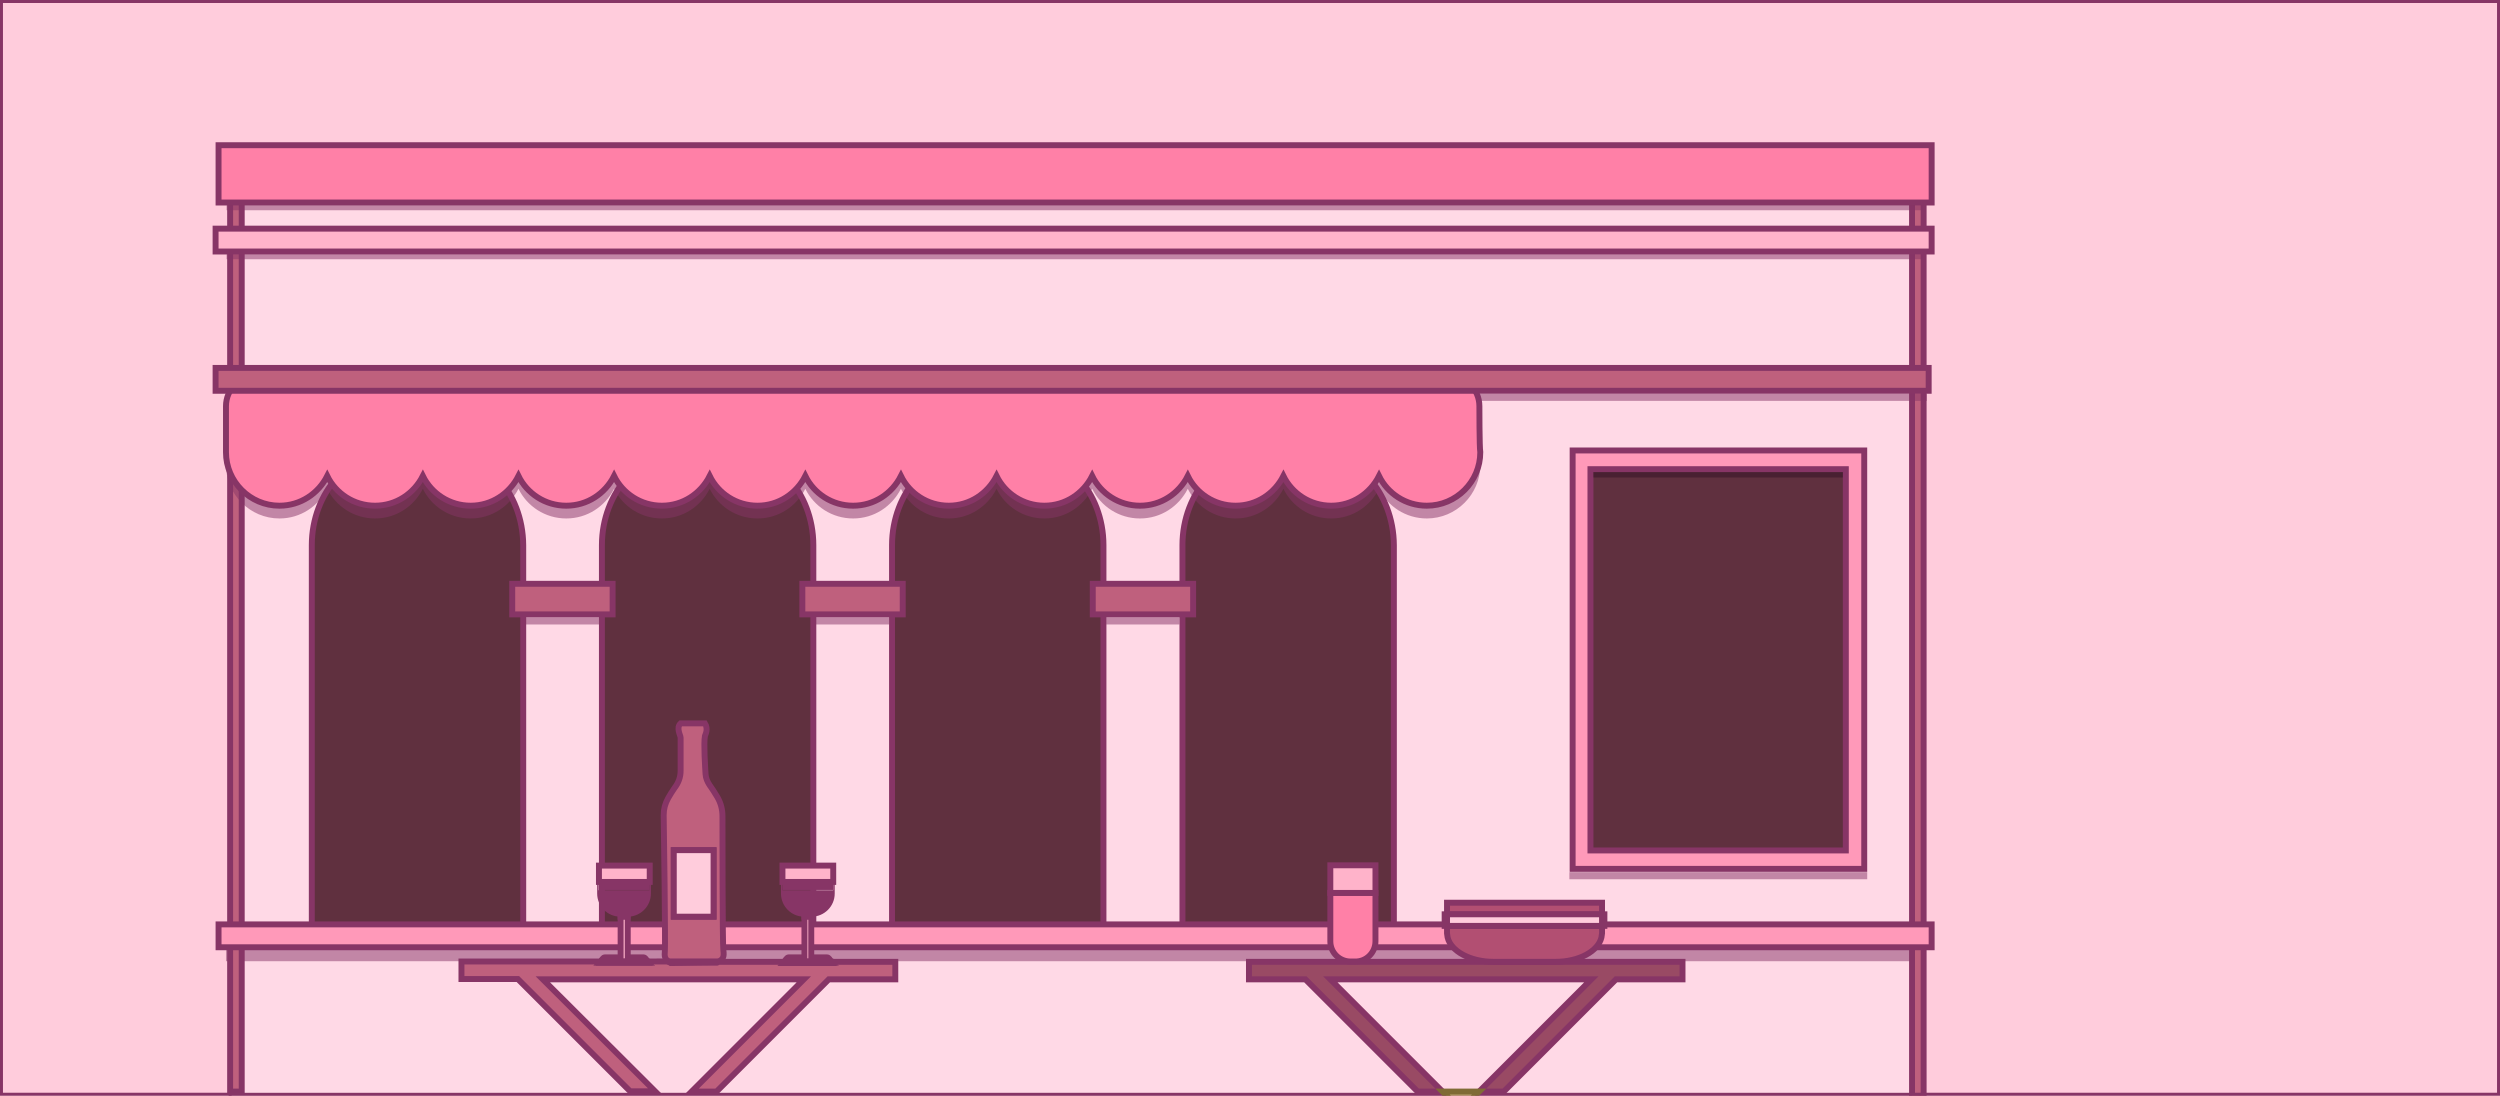 <?xml version="1.0" encoding="utf-8"?>
<!-- Generator: Adobe Illustrator 19.1.0, SVG Export Plug-In . SVG Version: 6.00 Build 0)  -->
<svg version="1.1" xmlns="http://www.w3.org/2000/svg" xmlns:xlink="http://www.w3.org/1999/xlink" x="0px" y="0px"
	 viewBox="0 0 841.9 369" style="enable-background:new 0 0 841.9 369;" xml:space="preserve">
<style type="text/css">
	.st0{fill:#FFD880;}
	.st1{fill:#FFCCDC;stroke:#873566;stroke-width:2;stroke-miterlimit:10;}
	.st2{fill:#80D8FF;}
	.st3{fill:#B3B3FF;}
	.st4{fill:#FFF9EB;stroke:#806B35;stroke-width:2;stroke-miterlimit:10;}
	.st5{fill:#FFE8B6;stroke:#806B35;stroke-width:2;stroke-miterlimit:10;}
	.st6{fill:#B78937;stroke:#806B35;stroke-width:2;stroke-miterlimit:10;}
	.st7{fill:#BFA873;stroke:#806B35;stroke-width:2;stroke-miterlimit:10;}
	.st8{fill:#403C30;}
	.st9{opacity:0.5;fill:#696044;}
	.st10{fill:#FFE099;stroke:#806B35;stroke-width:2;stroke-miterlimit:10;}
	.st11{fill:none;stroke:#806B35;stroke-width:2;stroke-miterlimit:10;}
	.st12{fill:#CCB98F;stroke:#806B35;stroke-width:2;stroke-miterlimit:10;}
	.st13{fill:#8F7E56;stroke:#806B35;stroke-width:2;stroke-miterlimit:10;}
	.st14{fill:#FFDD88;stroke:#806B35;stroke-width:2;stroke-miterlimit:10;}
	.st15{opacity:0.5;fill:#46402E;}
	.st16{opacity:0.75;fill:#403C30;}
	.st17{opacity:0.5;fill:#403C30;}
	.st18{fill:#FFE8B3;stroke:#806B35;stroke-width:2;stroke-miterlimit:10;}
	.st19{opacity:0.75;fill:#6B5F41;}
	.st20{fill:#806B35;}
	.st21{fill:#433426;}
	.st22{fill:#A38541;}
	.st23{fill:#56492B;}
	.st24{fill:#BF607D;stroke:#873566;stroke-width:2;stroke-miterlimit:10;}
	.st25{fill:#FF80A7;stroke:#873566;stroke-width:2;stroke-miterlimit:10;}
	.st26{fill:#FF99B9;stroke:#873566;stroke-width:2;stroke-miterlimit:10;}
	.st27{fill:#FFB3CA;stroke:#873566;stroke-width:2;stroke-miterlimit:10;}
	.st28{fill:#FFD9E6;stroke:#873566;stroke-width:2;stroke-miterlimit:10;}
	.st29{opacity:0.5;fill:#873566;}
	.st30{fill:#60303F;stroke:#873566;stroke-width:2;stroke-miterlimit:10;}
	.st31{opacity:0.75;fill:#8F7E56;}
	.st32{fill:#80D8FF;stroke:#244959;stroke-width:2;stroke-miterlimit:10;}
	.st33{fill:#60A2BF;stroke:#244959;stroke-width:2;stroke-miterlimit:10;}
	.st34{fill:#99E0FF;stroke:#244959;stroke-width:2;stroke-miterlimit:10;}
	.st35{fill:#B3E8FF;stroke:#244959;stroke-width:2;stroke-miterlimit:10;}
	.st36{fill:#E6F7FF;stroke:#244959;stroke-width:2;stroke-miterlimit:10;}
	.st37{fill:#8686BF;stroke:#2D2D40;stroke-width:2;stroke-miterlimit:10;}
	.st38{fill:#5A5A80;stroke:#2D2D40;stroke-width:2;stroke-miterlimit:10;}
	.st39{fill:#B3B3FF;stroke:#2D2D40;stroke-width:2;stroke-miterlimit:10;}
	.st40{fill:#C2C2FF;stroke:#2D2D40;stroke-width:2;stroke-miterlimit:10;}
	.st41{fill:#E1E1FF;stroke:#2D2D40;stroke-width:2;stroke-miterlimit:10;}
	.st42{fill:#10272B;}
	.st43{opacity:0.5;fill:#295059;stroke:#244959;stroke-width:2;stroke-miterlimit:10;}
	.st44{opacity:0.5;fill:#10272B;}
	.st45{opacity:0.5;fill:#10272B;stroke:#10353C;stroke-miterlimit:10;}
	.st46{opacity:0.33;fill:#407284;stroke:#244959;stroke-width:2;stroke-miterlimit:10;}
	.st47{fill:#10272B;stroke:#244959;stroke-width:2;stroke-miterlimit:10;}
	.st48{opacity:0.5;fill:#331127;}
	.st49{opacity:0.5;fill:#C2C2FF;stroke:#2D2D40;stroke-width:2;stroke-miterlimit:10;}
	.st50{opacity:0.5;fill:#2D2D40;}
	.st51{opacity:0.75;fill:#5A5A80;stroke:#2D2D40;stroke-width:2;stroke-miterlimit:10;}
	.st52{fill:#2D2D40;}
	.st53{opacity:0.2;fill:#2D2D40;}
	.st54{fill:#295059;stroke:#244959;stroke-width:2;stroke-miterlimit:10;}
	.st55{fill:none;}
	.st56{fill:#873566;}
	.st57{fill:#994A64;stroke:#873566;stroke-width:2;stroke-miterlimit:10;}
	.st58{fill:#B24F72;stroke:#873566;stroke-width:2;stroke-miterlimit:10;}
</style>
<g id="Calque_1">
	<rect class="st1" width="841.9" height="369"/>
</g>
<g id="Calque_2">
	<rect x="78" y="58.4" class="st28" width="568" height="310.6"/>
	<rect x="76.1" y="319.2" class="st29" width="571.7" height="4.5"/>
	<rect x="77.5" y="63.8" class="st24" width="3.9" height="303.8"/>
	<rect x="643.9" y="65.2" class="st24" width="3.9" height="303.8"/>
	<g>
		<path class="st30" d="M440.2,151.3h-12.9c-16.1,0-29.1,14.5-29.1,32.3v2.8v131.4v-1.1h71.2v-67.4v-62.9v-2.8
			C469.3,165.7,456.3,151.3,440.2,151.3z"/>
		<path class="st30" d="M342.4,151.3h-12.9c-16.1,0-29.1,14.5-29.1,32.3v2.8v131.4v-1.1h71.2v-67.4v-62.9v-2.8
			C371.6,165.7,358.5,151.3,342.4,151.3z"/>
		<path class="st30" d="M244.7,151.3h-12.9c-16.1,0-29.1,14.5-29.1,32.3v2.8v131.4v-1.1h71.2v-67.4v-62.9v-2.8
			C273.9,165.7,260.8,151.3,244.7,151.3z"/>
		<path class="st30" d="M147,151.3h-12.9c-16.1,0-29.1,14.5-29.1,32.3v2.8v131.4v-1.1h71.2v-67.4v-62.9v-2.8
			C176.1,165.7,163.1,151.3,147,151.3z"/>
		<rect x="172.5" y="196.6" class="st24" width="33.8" height="10.3"/>
		<rect x="270.2" y="196.6" class="st24" width="33.8" height="10.3"/>
		<rect x="368" y="196.6" class="st24" width="33.8" height="10.3"/>
	</g>
	<path class="st29" d="M498.2,141.1c0-5.7-4.6-10.3-10.3-10.3H86.4c-5.7,0-10.3,4.6-10.3,10.3c0,0,0,13.7,0,15.5c0,9.9,8.1,18,18,18
		c7.1,0,13.1-4.1,16.1-10c2.9,5.9,9,10,16.1,10c7.1,0,13.1-4.1,16.1-10c2.9,5.9,9,10,16.1,10c7.1,0,13.1-4.1,16.1-10
		c2.9,5.9,9,10,16.1,10c7.1,0,13.1-4.1,16.1-10c2.9,5.9,9,10,16.1,10s13.1-4.1,16.1-10c2.9,5.9,9,10,16.1,10c7.1,0,13.1-4.1,16.1-10
		c2.9,5.9,9,10,16.1,10c7.1,0,13.1-4.1,16.1-10c2.9,5.9,9,10,16.1,10c7.1,0,13.1-4.1,16.1-10c2.9,5.9,9,10,16.1,10
		c7.1,0,13.1-4.1,16.1-10c2.9,5.9,9,10,16.1,10c7.1,0,13.1-4.1,16.1-10c2.9,5.9,9,10,16.1,10c7.1,0,13.1-4.1,16.1-10
		c2.9,5.9,9,10,16.1,10c7.1,0,13.1-4.1,16.1-10c2.9,5.9,9,10,16.1,10c9.9,0,18-8.1,18-18C498.2,154.9,498.2,141.1,498.2,141.1z"/>
	<path class="st25" d="M498.2,136.8c0-5.7-4.6-10.3-10.3-10.3H86.4c-5.7,0-10.3,4.6-10.3,10.3c0,0,0,13.7,0,15.5c0,9.9,8.1,18,18,18
		c7.1,0,13.1-4.1,16.1-10c2.9,5.9,9,10,16.1,10s13.1-4.1,16.1-10c2.9,5.9,9,10,16.1,10c7.1,0,13.1-4.1,16.1-10c2.9,5.9,9,10,16.1,10
		c7.1,0,13.1-4.1,16.1-10c2.9,5.9,9,10,16.1,10s13.1-4.1,16.1-10c2.9,5.9,9,10,16.1,10c7.1,0,13.1-4.1,16.1-10c2.9,5.9,9,10,16.1,10
		c7.1,0,13.1-4.1,16.1-10c2.9,5.9,9,10,16.1,10s13.1-4.1,16.1-10c2.9,5.9,9,10,16.1,10c7.1,0,13.1-4.1,16.1-10c2.9,5.9,9,10,16.1,10
		c7.1,0,13.1-4.1,16.1-10c2.9,5.9,9,10,16.1,10c7.1,0,13.1-4.1,16.1-10c2.9,5.9,9,10,16.1,10c7.1,0,13.1-4.1,16.1-10
		c2.9,5.9,9,10,16.1,10c9.9,0,18-8.1,18-18C498.2,150.6,498.2,136.8,498.2,136.8z"/>
	<rect x="73.6" y="311.3" class="st26" width="576.9" height="7.7"/>
	<rect x="72.6" y="123.9" class="st24" width="576.9" height="7.7"/>
	<rect x="72.6" y="77" class="st27" width="577.9" height="7.7"/>
	<g>
		<rect x="529.6" y="151.7" class="st26" width="98.2" height="140.9"/>
		<rect x="535.6" y="158" class="st30" width="86" height="128.4"/>
	</g>
	<rect x="73.6" y="48.9" class="st25" width="576.9" height="19.3"/>
	<rect x="177.1" y="207.9" class="st29" width="24.7" height="2.4"/>
	<rect x="274.8" y="207.9" class="st29" width="24.7" height="2.4"/>
	<rect x="372.5" y="207.9" class="st29" width="24.7" height="2.4"/>
	<rect x="76.3" y="85.6" class="st29" width="571.4" height="1.7"/>
	<rect x="76.3" y="69.1" class="st29" width="571.4" height="1.7"/>
	<rect x="528.5" y="293.7" class="st29" width="100.3" height="2.4"/>
	<rect x="536.6" y="159" class="st48" width="84" height="1.8"/>
	<rect x="497.7" y="132.6" class="st29" width="151.2" height="2.4"/>
	<g>
		<polygon class="st55" points="448,329.8 485.8,367.6 498.1,367.6 535.9,329.8 		"/>
		<polygon class="st55" points="182.8,329.8 220.6,367.6 232.9,367.6 270.7,329.8 		"/>
		<path class="st24" d="M243.6,320c-0.3-1.9-0.3-39.9-0.3-45.1c0-2.4-0.6-4.6-1.8-6.6c-0.8-1.4-1.7-2.7-2.6-4
			c-0.7-1.1-1.2-2.2-1.3-3.6c-0.1-1.8-0.7-10.4-0.2-12.9c0.1-0.4,1.2-2.2,0-4.2c-2.1,0-6,0-8.2,0c-1.6,1.5,0,4.1,0,4.8
			c0,0.5,0,7.9,0,11.2c0,2.1-0.7,4-2,5.7c-0.8,1.1-1.5,2.3-2.2,3.5c-1,1.8-1.5,3.6-1.5,5.7c0.1,4,0.6,43.7,0.4,45.7
			c-0.2,1.9,0,2.8,1.3,3.6H242C243.6,323,243.9,322.1,243.6,320z M240.3,308.7h-13.4v-22.4h13.4V308.7z"/>
		<rect x="226.9" y="286.3" class="st1" width="13.4" height="22.4"/>
		<rect x="201.7" y="291.5" class="st27" width="17.1" height="5.5"/>
		<path class="st56" d="M211.3,308.1v0.6h0.1c4.3,0,7.8-3.5,7.8-7.8v-3.9h-0.5v2.8h-17.1v-2.8h-0.5v3.9c0,4.3,3.5,7.8,7.8,7.8h0
			v-0.6H211.3z"/>
		<rect x="201.7" y="296.9" class="st56" width="17.1" height="2.8"/>
		<path class="st27" d="M216.7,322.4h-5.3v-13.8H209v13.8h-5.3c-0.6,0-1.1,0.9-1.4,1.4H218C217.8,323.3,217.3,322.4,216.7,322.4z"/>
		<rect x="209" y="308.1" class="st27" width="2.3" height="0.6"/>
		<rect x="263.5" y="291.5" class="st27" width="17.1" height="5.5"/>
		<path class="st56" d="M273.2,308.1v0.6h0.1c4.3,0,7.8-3.5,7.8-7.8v-3.9h-0.5v2.8h-17.1v-2.8H263v3.9c0,4.3,3.5,7.8,7.8,7.8h0v-0.6
			H273.2z"/>
		<rect x="263.5" y="296.9" class="st56" width="17.1" height="2.8"/>
		<path class="st27" d="M278.5,322.4h-5.3v-13.8h-2.3v13.8h-5.3c-0.6,0-1.1,0.9-1.4,1.4h15.6C279.6,323.3,279.1,322.4,278.5,322.4z"
			/>
		<rect x="270.9" y="308.1" class="st27" width="2.3" height="0.6"/>
		<path class="st24" d="M182.8,329.8h87.9l-37.8,37.8h8.4l37.8-37.8h22.4v-5.9h-21.5c0.1,0.2,0.2,0.4,0.2,0.4h-16
			c0,0,0.1-0.1,0.2-0.4H242c-0.1,0.1-0.3,0.2-0.5,0.2c-5.2,0-10.5,0.1-15.7,0.1c-0.2-0.1-0.5-0.2-0.7-0.4H218
			c0.1,0.2,0.2,0.4,0.2,0.4h-16c0,0,0.1-0.1,0.2-0.4h-47v5.9h19l37.8,37.8h8.4L182.8,329.8z"/>
		<path class="st24" d="M241.6,324.1c0.2-0.1,0.3-0.2,0.5-0.2h-16.8c0.2,0.1,0.4,0.2,0.7,0.4C231.1,324.2,236.4,324.1,241.6,324.1z"
			/>
		<path class="st24" d="M218.2,324.2c0,0-0.1-0.1-0.2-0.4h-15.6c-0.1,0.2-0.2,0.4-0.2,0.4H218.2z"/>
		<path class="st24" d="M280.1,324.2c0,0-0.1-0.1-0.2-0.4h-15.6c-0.1,0.2-0.2,0.4-0.2,0.4H280.1z"/>
		<polygon class="st57" points="448,329.8 535.9,329.8 498.1,367.6 506.4,367.6 544.2,329.8 566.6,329.8 566.6,323.9 523.9,323.9 
			523.9,323.9 502.9,323.9 502.9,323.9 456.3,323.9 456.3,323.9 454.8,323.9 454.8,323.9 420.6,323.9 420.6,329.8 439.6,329.8 
			477.4,367.6 485.8,367.6 		"/>
		<path class="st25" d="M463.2,317v-3.8v-12.5H448v12.5v3.8c0,3.8,3.1,6.8,6.8,6.8h1.5C460.1,323.9,463.2,320.8,463.2,317z"/>
		<rect x="455.6" y="323.1" class="st25" width="0" height="1.5"/>
		<polygon class="st27" points="463.2,295.4 463.2,291.4 448,291.4 448,295.4 448,300.7 463.2,300.7 		"/>
		<path class="st58" d="M539.3,315.7l0.2-1.4v-2.5h-52.2v2.5l0.2,1.4c1.1,4.6,7.6,8.2,15.4,8.2h21
			C531.8,323.9,538.2,320.3,539.3,315.7z"/>
		<rect x="487.3" y="304" class="st58" width="52.2" height="3.9"/>
		<rect x="513.4" y="313.3" class="st58" width="0" height="21"/>
		<rect x="539.5" y="307.9" class="st1" width="0.8" height="3.9"/>
		<rect x="486.5" y="307.9" class="st1" width="0.8" height="3.9"/>
		<rect x="487.3" y="307.9" class="st1" width="52.2" height="3.9"/>
		<polygon class="st7" points="491.9,373.7 498.1,367.6 485.8,367.6 		"/>
	</g>
</g>
<g id="Calque_3">
</g>
</svg>

